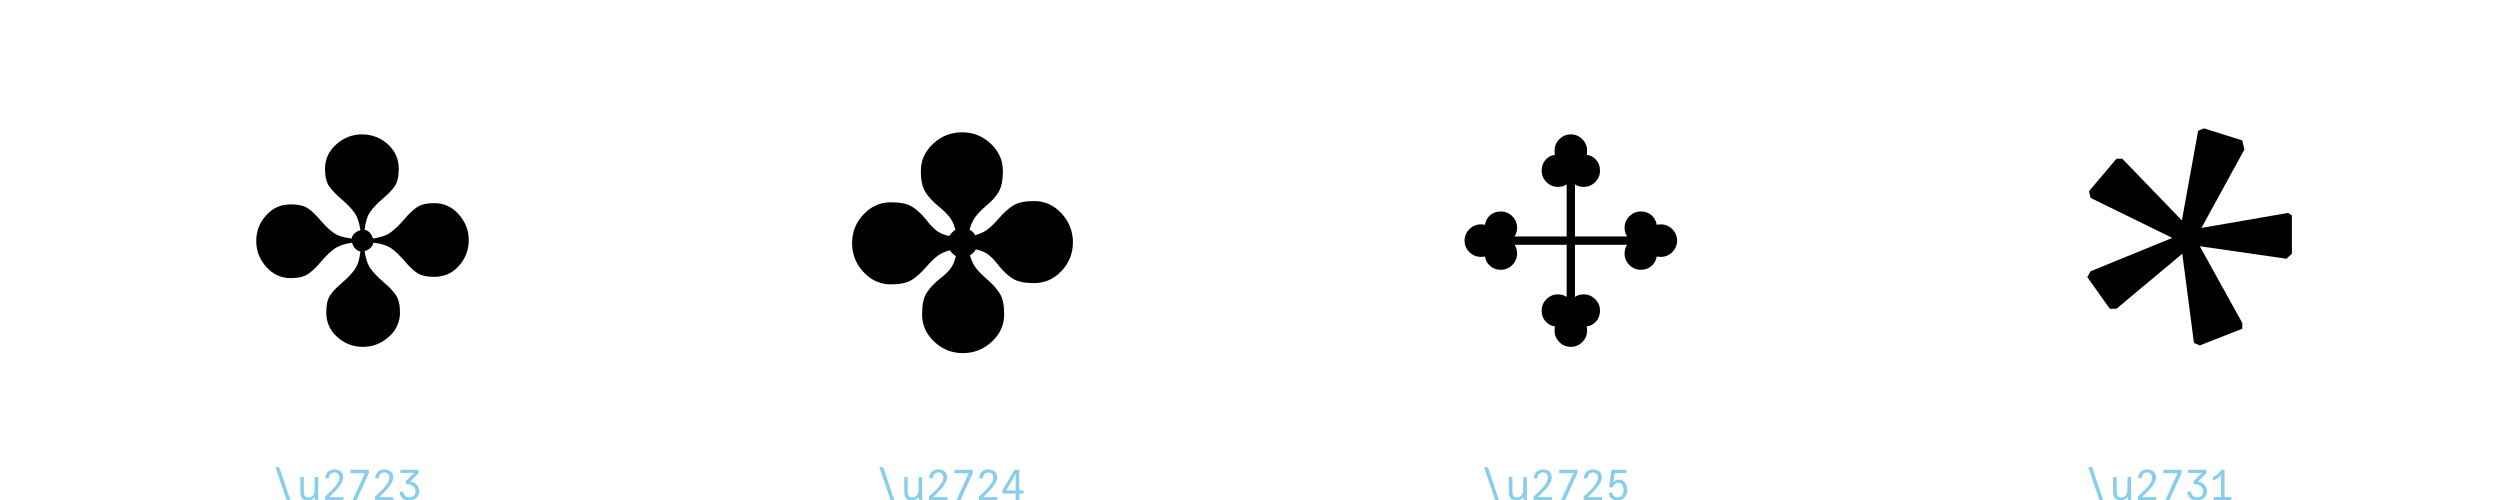 <?xml version="1.0" encoding="UTF-8"?>
<svg xmlns="http://www.w3.org/2000/svg" xmlns:xlink="http://www.w3.org/1999/xlink" width="600pt" height="120pt" viewBox="0 0 600 120" version="1.1">
<defs>
<g>
<symbol overflow="visible" id="glyph0-0">
<path style="stroke:none;" d="M 3.602 17 L 3.602 -72.5 L 56.398 -72.5 L 56.398 17 Z M 8.801 11.801 L 51.199 11.801 L 51.199 -67.301 L 8.801 -67.301 Z M 16.301 -45 C 16.234 -50.066 17.602 -53.367 20.398 -54.898 C 23.199 -56.434 26.168 -57.199 29.301 -57.199 C 33.566 -57.199 36.867 -56.215 39.199 -54.25 C 41.531 -52.285 42.699 -49.465 42.699 -45.801 C 42.699 -43.535 42.117 -41.516 40.949 -39.75 C 39.781 -37.984 38.102 -35.965 35.898 -33.699 L 34.199 -31.898 C 33.199 -31.098 32.535 -30.434 32.199 -29.898 C 31.867 -29.367 31.699 -28.602 31.699 -27.602 L 31.699 -25 L 26 -25 L 26 -27.602 C 26 -28.801 26.035 -29.699 26.102 -30.301 C 26.168 -30.898 26.434 -31.535 26.898 -32.199 C 27.367 -33 28.016 -33.816 28.852 -34.648 C 29.684 -35.484 30.5 -36.266 31.301 -37 C 33.102 -38.602 34.418 -40 35.25 -41.199 C 36.082 -42.398 36.5 -43.832 36.5 -45.5 C 36.5 -47.5 35.832 -49.035 34.5 -50.102 C 33.168 -51.168 31.234 -51.699 28.699 -51.699 C 26.965 -51.699 25.418 -51.168 24.051 -50.102 C 22.684 -49.035 22.035 -47.332 22.102 -45 Z M 34.699 -16.301 C 34.699 -14.898 34.184 -13.699 33.148 -12.699 C 32.117 -11.699 30.898 -11.199 29.5 -11.199 C 28.102 -11.199 26.898 -11.699 25.898 -12.699 C 24.898 -13.699 24.398 -14.898 24.398 -16.301 C 24.398 -17.168 24.602 -17.934 25 -18.602 C 25.199 -19.469 25.566 -20.102 26.102 -20.5 C 26.633 -20.898 27.367 -21.168 28.301 -21.301 C 28.566 -21.367 28.965 -21.398 29.5 -21.398 C 30.898 -21.398 32.117 -20.898 33.148 -19.898 C 34.184 -18.898 34.699 -17.699 34.699 -16.301 Z M 23.199 -10.199 C 24.602 -10.199 25.801 -9.699 26.801 -8.699 C 27.801 -7.699 28.301 -6.5 28.301 -5.102 C 28.301 -3.633 27.801 -2.398 26.801 -1.398 C 25.801 -0.398 24.602 0.102 23.199 0.102 C 21.801 0.102 20.602 -0.398 19.602 -1.398 C 18.602 -2.398 18.102 -3.633 18.102 -5.102 C 18.102 -6.5 18.602 -7.699 19.602 -8.699 C 20.602 -9.699 21.801 -10.199 23.199 -10.199 Z M 35.801 -10.199 C 37.199 -10.199 38.418 -9.699 39.449 -8.699 C 40.484 -7.699 41 -6.5 41 -5.102 C 41 -3.633 40.484 -2.398 39.449 -1.398 C 38.418 -0.398 37.199 0.102 35.801 0.102 C 34.398 0.102 33.199 -0.398 32.199 -1.398 C 31.199 -2.398 30.699 -3.633 30.699 -5.102 C 30.699 -6.5 31.199 -7.699 32.199 -8.699 C 33.199 -9.699 34.398 -10.199 35.801 -10.199 Z M 35.801 -10.199 "/>
</symbol>
<symbol overflow="visible" id="glyph0-1">
<path style="stroke:none;" d="M 47.199 -39 C 49.531 -39 51.5 -38.102 53.102 -36.301 C 54.699 -34.5 55.5 -32.434 55.5 -30.102 C 55.5 -27.766 54.715 -25.715 53.148 -23.949 C 51.582 -22.184 49.602 -21.301 47.199 -21.301 C 45.398 -21.301 44.035 -21.617 43.102 -22.25 C 42.168 -22.883 41.168 -23.832 40.102 -25.102 C 38.969 -26.434 37.898 -27.449 36.898 -28.148 C 35.898 -28.848 34.465 -29.301 32.602 -29.5 C 32.535 -29.035 32.301 -28.617 31.898 -28.25 C 31.5 -27.883 31.035 -27.633 30.5 -27.5 C 30.766 -25.633 31.266 -24.199 32 -23.199 C 32.734 -22.199 33.766 -21.133 35.102 -20 C 36.367 -18.934 37.332 -17.918 38 -16.949 C 38.668 -15.984 39 -14.602 39 -12.801 C 39 -10.469 38.102 -8.5 36.301 -6.898 C 34.5 -5.301 32.434 -4.5 30.102 -4.5 C 27.766 -4.5 25.715 -5.285 23.949 -6.852 C 22.184 -8.418 21.301 -10.398 21.301 -12.801 C 21.301 -14.602 21.617 -15.965 22.25 -16.898 C 22.883 -17.832 23.832 -18.832 25.102 -19.898 C 26.434 -21.031 27.449 -22.102 28.148 -23.102 C 28.848 -24.102 29.301 -25.535 29.5 -27.398 C 29.035 -27.465 28.617 -27.699 28.25 -28.102 C 27.883 -28.5 27.633 -28.965 27.5 -29.5 C 25.633 -29.234 24.199 -28.734 23.199 -28 C 22.199 -27.266 21.133 -26.234 20 -24.898 C 18.934 -23.633 17.918 -22.668 16.949 -22 C 15.984 -21.332 14.602 -21 12.801 -21 C 10.469 -21 8.5 -21.898 6.898 -23.699 C 5.301 -25.5 4.5 -27.566 4.5 -29.898 C 4.5 -32.234 5.285 -34.285 6.852 -36.051 C 8.418 -37.816 10.398 -38.699 12.801 -38.699 C 14.602 -38.699 15.965 -38.383 16.898 -37.75 C 17.832 -37.117 18.832 -36.168 19.898 -34.898 C 21.031 -33.566 22.102 -32.551 23.102 -31.852 C 24.102 -31.152 25.535 -30.699 27.398 -30.5 C 27.465 -30.965 27.699 -31.383 28.102 -31.75 C 28.5 -32.117 28.965 -32.367 29.5 -32.5 C 29.234 -34.367 28.734 -35.801 28 -36.801 C 27.266 -37.801 26.234 -38.867 24.898 -40 C 23.633 -41.066 22.668 -42.082 22 -43.051 C 21.332 -44.016 21 -45.398 21 -47.199 C 21 -49.531 21.898 -51.5 23.699 -53.102 C 25.5 -54.699 27.566 -55.5 29.898 -55.5 C 32.234 -55.5 34.285 -54.715 36.051 -53.148 C 37.816 -51.582 38.699 -49.602 38.699 -47.199 C 38.699 -45.398 38.383 -44.035 37.75 -43.102 C 37.117 -42.168 36.168 -41.168 34.898 -40.102 C 33.566 -38.969 32.551 -37.898 31.852 -36.898 C 31.152 -35.898 30.699 -34.465 30.5 -32.602 C 30.965 -32.535 31.383 -32.301 31.75 -31.898 C 32.117 -31.5 32.367 -31.035 32.5 -30.5 C 34.367 -30.766 35.801 -31.266 36.801 -32 C 37.801 -32.734 38.867 -33.766 40 -35.102 C 41.066 -36.367 42.082 -37.332 43.051 -38 C 44.016 -38.668 45.398 -39 47.199 -39 Z M 47.199 -39 "/>
</symbol>
<symbol overflow="visible" id="glyph0-2">
<path style="stroke:none;" d="M 47.199 -40 C 49.734 -40 51.918 -39.016 53.75 -37.051 C 55.582 -35.082 56.5 -32.766 56.5 -30.102 C 56.5 -27.434 55.582 -25.133 53.75 -23.199 C 51.918 -21.266 49.734 -20.301 47.199 -20.301 C 44.934 -20.301 43.234 -20.648 42.102 -21.352 C 40.969 -22.051 39.832 -23.102 38.699 -24.5 C 37.898 -25.566 37.102 -26.418 36.301 -27.051 C 35.5 -27.684 34.465 -28.133 33.199 -28.398 C 32.867 -27.801 32.398 -27.332 31.801 -27 C 32.133 -25.734 32.617 -24.699 33.25 -23.898 C 33.883 -23.098 34.734 -22.234 35.801 -21.301 C 37.199 -20.102 38.25 -18.934 38.949 -17.801 C 39.648 -16.668 40 -15 40 -12.801 C 40 -10.266 39.016 -8.082 37.051 -6.25 C 35.082 -4.418 32.766 -3.5 30.102 -3.5 C 27.434 -3.5 25.133 -4.418 23.199 -6.25 C 21.266 -8.082 20.301 -10.266 20.301 -12.801 C 20.301 -15.066 20.648 -16.766 21.352 -17.898 C 22.051 -19.031 23.102 -20.168 24.5 -21.301 C 25.566 -22.102 26.418 -22.898 27.051 -23.699 C 27.684 -24.5 28.133 -25.535 28.398 -26.801 C 27.801 -27.133 27.332 -27.602 27 -28.199 C 25.734 -27.867 24.699 -27.383 23.898 -26.75 C 23.098 -26.117 22.234 -25.266 21.301 -24.199 C 20.102 -22.801 18.934 -21.75 17.801 -21.051 C 16.668 -20.352 15 -20 12.801 -20 C 10.266 -20 8.082 -20.984 6.25 -22.949 C 4.418 -24.918 3.5 -27.234 3.5 -29.898 C 3.5 -32.566 4.418 -34.867 6.25 -36.801 C 8.082 -38.734 10.266 -39.699 12.801 -39.699 C 15.066 -39.699 16.766 -39.352 17.898 -38.648 C 19.031 -37.949 20.168 -36.898 21.301 -35.5 C 22.102 -34.434 22.898 -33.582 23.699 -32.949 C 24.5 -32.316 25.535 -31.867 26.801 -31.602 C 27.332 -32.332 27.832 -32.832 28.301 -33.102 C 27.969 -34.367 27.5 -35.383 26.898 -36.148 C 26.301 -36.918 25.434 -37.766 24.301 -38.699 C 22.898 -39.832 21.832 -40.984 21.102 -42.148 C 20.367 -43.316 20 -45 20 -47.199 C 20 -49.734 20.984 -51.918 22.949 -53.75 C 24.918 -55.582 27.234 -56.5 29.898 -56.5 C 32.566 -56.5 34.867 -55.582 36.801 -53.75 C 38.734 -51.918 39.699 -49.734 39.699 -47.199 C 39.699 -45 39.352 -43.316 38.648 -42.148 C 37.949 -40.984 36.934 -39.867 35.602 -38.801 C 34.535 -37.867 33.699 -37 33.102 -36.199 C 32.5 -35.398 32.035 -34.367 31.699 -33.102 C 32.301 -32.832 32.734 -32.398 33 -31.801 C 34.266 -32.133 35.301 -32.617 36.102 -33.25 C 36.902 -33.883 37.766 -34.734 38.699 -35.801 C 39.898 -37.199 41.066 -38.25 42.199 -38.949 C 43.332 -39.648 45 -40 47.199 -40 Z M 47.199 -40 "/>
</symbol>
<symbol overflow="visible" id="glyph0-3">
<path style="stroke:none;" d="M 51.602 -33.898 C 52.668 -33.898 53.582 -33.516 54.352 -32.75 C 55.117 -31.984 55.5 -31.066 55.5 -30 C 55.5 -28.934 55.117 -28.016 54.352 -27.25 C 53.582 -26.484 52.668 -26.102 51.602 -26.102 C 51.133 -26.102 50.801 -26.133 50.602 -26.199 C 50.469 -25.266 50.051 -24.5 49.352 -23.898 C 48.652 -23.301 47.801 -23 46.801 -23 C 45.734 -23 44.816 -23.383 44.051 -24.148 C 43.285 -24.918 42.898 -25.832 42.898 -26.898 C 42.898 -27.699 43.102 -28.398 43.5 -29 L 31 -29 L 31 -16.5 C 31.602 -16.898 32.301 -17.102 33.102 -17.102 C 34.168 -17.102 35.082 -16.715 35.852 -15.949 C 36.617 -15.184 37 -14.266 37 -13.199 C 37 -12.199 36.699 -11.352 36.102 -10.648 C 35.5 -9.949 34.734 -9.535 33.801 -9.398 C 33.867 -9.199 33.898 -8.867 33.898 -8.398 C 33.898 -7.332 33.516 -6.418 32.75 -5.648 C 31.984 -4.883 31.066 -4.5 30 -4.5 C 28.934 -4.5 28.016 -4.883 27.25 -5.648 C 26.484 -6.418 26.102 -7.332 26.102 -8.398 C 26.102 -8.867 26.133 -9.199 26.199 -9.398 C 25.266 -9.531 24.5 -9.949 23.898 -10.648 C 23.301 -11.348 23 -12.199 23 -13.199 C 23 -14.266 23.383 -15.184 24.148 -15.949 C 24.918 -16.715 25.832 -17.102 26.898 -17.102 C 27.699 -17.102 28.398 -16.898 29 -16.5 L 29 -29 L 16.5 -29 C 16.898 -28.398 17.102 -27.699 17.102 -26.898 C 17.102 -25.832 16.715 -24.918 15.949 -24.148 C 15.184 -23.383 14.266 -23 13.199 -23 C 12.199 -23 11.352 -23.301 10.648 -23.898 C 9.949 -24.5 9.535 -25.266 9.398 -26.199 C 9.199 -26.133 8.867 -26.102 8.398 -26.102 C 7.332 -26.102 6.418 -26.484 5.648 -27.25 C 4.883 -28.016 4.5 -28.934 4.5 -30 C 4.5 -31.066 4.883 -31.984 5.648 -32.75 C 6.418 -33.516 7.332 -33.898 8.398 -33.898 C 8.867 -33.898 9.199 -33.867 9.398 -33.801 C 9.531 -34.734 9.949 -35.5 10.648 -36.102 C 11.348 -36.699 12.199 -37 13.199 -37 C 14.266 -37 15.184 -36.617 15.949 -35.852 C 16.715 -35.082 17.102 -34.168 17.102 -33.102 C 17.102 -32.301 16.898 -31.602 16.5 -31 L 29 -31 L 29 -43.5 C 28.398 -43.102 27.699 -42.898 26.898 -42.898 C 25.832 -42.898 24.918 -43.285 24.148 -44.051 C 23.383 -44.816 23 -45.734 23 -46.801 C 23 -47.801 23.301 -48.648 23.898 -49.352 C 24.5 -50.051 25.266 -50.465 26.199 -50.602 C 26.133 -50.801 26.102 -51.133 26.102 -51.602 C 26.102 -52.668 26.484 -53.582 27.25 -54.352 C 28.016 -55.117 28.934 -55.5 30 -55.5 C 31.066 -55.5 31.984 -55.117 32.75 -54.352 C 33.516 -53.582 33.898 -52.668 33.898 -51.602 C 33.898 -51.133 33.867 -50.801 33.801 -50.602 C 34.734 -50.469 35.5 -50.051 36.102 -49.352 C 36.699 -48.652 37 -47.801 37 -46.801 C 37 -45.734 36.617 -44.816 35.852 -44.051 C 35.082 -43.285 34.168 -42.898 33.102 -42.898 C 32.301 -42.898 31.602 -43.102 31 -43.5 L 31 -31 L 43.5 -31 C 43.102 -31.602 42.898 -32.301 42.898 -33.102 C 42.898 -34.168 43.285 -35.082 44.051 -35.852 C 44.816 -36.617 45.734 -37 46.801 -37 C 47.801 -37 48.648 -36.699 49.352 -36.102 C 50.051 -35.5 50.465 -34.734 50.602 -33.801 C 50.801 -33.867 51.133 -33.898 51.602 -33.898 Z M 51.602 -33.898 "/>
</symbol>
<symbol overflow="visible" id="glyph0-4">
<path style="stroke:none;" d="M 57.102 -28.301 L 55.801 -27.102 L 35 -30.102 L 45.199 -11.699 L 45.199 -10.301 L 35 -6.301 L 33.602 -6.898 L 30.801 -28.301 L 15 -15.102 L 13.398 -15.102 L 8 -22.699 L 8.801 -24.102 L 28.398 -32.102 L 8.801 -41.699 L 8.398 -43.301 L 15 -51.102 L 16.398 -51.102 L 30.699 -36.301 L 34.602 -57.801 L 36 -58.398 L 45.199 -55.5 L 45.699 -53.301 L 35.398 -34.5 L 56.199 -38.102 L 57.102 -37.5 Z M 57.102 -28.301 "/>
</symbol>
<symbol overflow="visible" id="glyph1-0">
<path style="stroke:none;" d="M 0.359 1.699 L 0.359 -7.25 L 5.641 -7.25 L 5.641 1.699 Z M 0.879 1.18 L 5.121 1.18 L 5.121 -6.73 L 0.879 -6.73 Z M 1.629 -4.5 C 1.621 -5.008 1.762 -5.336 2.039 -5.488 C 2.32 -5.645 2.617 -5.719 2.93 -5.719 C 3.355 -5.719 3.688 -5.621 3.922 -5.426 C 4.152 -5.23 4.27 -4.945 4.27 -4.578 C 4.27 -4.352 4.211 -4.152 4.094 -3.977 C 3.977 -3.801 3.809 -3.598 3.59 -3.371 L 3.422 -3.191 C 3.32 -3.109 3.254 -3.043 3.219 -2.988 C 3.188 -2.938 3.172 -2.859 3.172 -2.762 L 3.172 -2.5 L 2.602 -2.5 L 2.602 -2.762 C 2.602 -2.879 2.602 -2.969 2.609 -3.031 C 2.617 -3.09 2.645 -3.152 2.691 -3.219 C 2.738 -3.301 2.801 -3.383 2.887 -3.465 C 2.969 -3.547 3.051 -3.625 3.129 -3.699 C 3.309 -3.859 3.441 -4 3.523 -4.121 C 3.609 -4.242 3.648 -4.383 3.648 -4.551 C 3.648 -4.75 3.582 -4.902 3.449 -5.012 C 3.316 -5.117 3.125 -5.172 2.871 -5.172 C 2.695 -5.172 2.543 -5.117 2.406 -5.012 C 2.27 -4.902 2.203 -4.734 2.211 -4.5 Z M 3.469 -1.629 C 3.469 -1.488 3.418 -1.371 3.316 -1.27 C 3.211 -1.168 3.09 -1.121 2.949 -1.121 C 2.809 -1.121 2.691 -1.172 2.59 -1.27 C 2.488 -1.371 2.441 -1.488 2.441 -1.629 C 2.441 -1.715 2.461 -1.793 2.5 -1.859 C 2.52 -1.945 2.559 -2.012 2.609 -2.051 C 2.664 -2.09 2.738 -2.117 2.828 -2.129 C 2.855 -2.137 2.898 -2.141 2.949 -2.141 C 3.09 -2.141 3.211 -2.09 3.316 -1.988 C 3.418 -1.891 3.469 -1.77 3.469 -1.629 Z M 2.32 -1.02 C 2.461 -1.02 2.578 -0.969 2.68 -0.871 C 2.781 -0.77 2.828 -0.648 2.828 -0.512 C 2.828 -0.363 2.781 -0.238 2.68 -0.141 C 2.578 -0.039 2.461 0.012 2.32 0.012 C 2.18 0.012 2.059 -0.039 1.961 -0.141 C 1.859 -0.238 1.809 -0.363 1.809 -0.512 C 1.809 -0.652 1.859 -0.77 1.961 -0.871 C 2.059 -0.969 2.18 -1.02 2.32 -1.02 Z M 3.578 -1.02 C 3.719 -1.02 3.84 -0.969 3.945 -0.871 C 4.047 -0.77 4.102 -0.648 4.102 -0.512 C 4.102 -0.363 4.047 -0.238 3.945 -0.141 C 3.84 -0.039 3.719 0.012 3.578 0.012 C 3.438 0.012 3.32 -0.039 3.219 -0.141 C 3.121 -0.238 3.07 -0.363 3.07 -0.512 C 3.07 -0.652 3.121 -0.77 3.219 -0.871 C 3.32 -0.969 3.441 -1.02 3.578 -1.02 Z M 3.578 -1.02 "/>
</symbol>
<symbol overflow="visible" id="glyph1-1">
<path style="stroke:none;" d="M 5.078 1.898 L 4.16 1.898 L 0.852 -7.879 L 1.781 -7.879 Z M 5.078 1.898 "/>
</symbol>
<symbol overflow="visible" id="glyph1-2">
<path style="stroke:none;" d="M 2.578 0.07 C 1.961 0.07 1.512 -0.098 1.238 -0.43 C 0.965 -0.762 0.828 -1.254 0.828 -1.898 L 0.828 -5.5 L 1.672 -5.5 L 1.672 -2.238 C 1.672 -1.887 1.695 -1.598 1.746 -1.371 C 1.797 -1.145 1.902 -0.961 2.066 -0.82 C 2.23 -0.68 2.473 -0.609 2.801 -0.609 C 3.301 -0.609 3.672 -0.797 3.91 -1.172 C 4.148 -1.543 4.27 -1.992 4.27 -2.52 L 4.27 -5.5 L 5.129 -5.5 L 5.129 -1.191 C 5.129 -0.969 5.137 -0.699 5.148 -0.379 L 5.16 0 L 4.371 0 L 4.328 -0.73 C 3.961 -0.195 3.379 0.07 2.578 0.07 Z M 2.578 0.07 "/>
</symbol>
<symbol overflow="visible" id="glyph1-3">
<path style="stroke:none;" d="M 0.77 -0.84 L 0.988 -1.039 C 1.57 -1.566 2.074 -2.047 2.504 -2.484 C 2.934 -2.922 3.324 -3.398 3.676 -3.922 C 4.023 -4.441 4.199 -4.914 4.199 -5.34 C 4.199 -5.727 4.09 -6.035 3.863 -6.266 C 3.641 -6.496 3.355 -6.609 3.012 -6.609 C 2.629 -6.609 2.316 -6.484 2.074 -6.23 C 1.832 -5.977 1.711 -5.641 1.711 -5.219 L 0.828 -5.219 C 0.836 -5.672 0.941 -6.059 1.141 -6.379 C 1.34 -6.699 1.605 -6.941 1.934 -7.105 C 2.266 -7.27 2.633 -7.352 3.039 -7.352 C 3.414 -7.352 3.758 -7.277 4.074 -7.137 C 4.391 -6.992 4.645 -6.773 4.836 -6.48 C 5.023 -6.188 5.121 -5.828 5.121 -5.41 C 5.121 -4.965 4.969 -4.484 4.664 -3.977 C 4.363 -3.465 4.008 -2.988 3.602 -2.539 C 3.195 -2.094 2.707 -1.598 2.141 -1.051 L 1.781 -0.691 L 5.18 -0.691 L 5.18 0.051 L 0.77 0.051 Z M 0.77 -0.84 "/>
</symbol>
<symbol overflow="visible" id="glyph1-4">
<path style="stroke:none;" d="M 2.34 0 L 1.371 0 L 4.301 -6.43 L 0.891 -6.43 L 0.891 -7.25 L 5.27 -7.25 L 5.27 -6.441 Z M 2.34 0 "/>
</symbol>
<symbol overflow="visible" id="glyph1-5">
<path style="stroke:none;" d="M 3.211 -4.441 C 3.957 -4.309 4.5 -4.02 4.84 -3.578 C 5.18 -3.141 5.352 -2.621 5.352 -2.02 C 5.352 -1.574 5.23 -1.188 4.996 -0.863 C 4.758 -0.543 4.453 -0.297 4.078 -0.137 C 3.707 0.027 3.32 0.109 2.922 0.109 C 2.527 0.109 2.156 0.031 1.809 -0.129 C 1.461 -0.289 1.184 -0.531 0.977 -0.852 C 0.766 -1.172 0.66 -1.559 0.66 -2.02 L 1.539 -2.02 C 1.539 -1.734 1.605 -1.484 1.738 -1.273 C 1.871 -1.066 2.051 -0.902 2.27 -0.789 C 2.488 -0.676 2.723 -0.621 2.969 -0.621 C 3.23 -0.621 3.477 -0.676 3.703 -0.789 C 3.934 -0.902 4.121 -1.066 4.262 -1.281 C 4.402 -1.492 4.469 -1.738 4.469 -2.02 C 4.469 -2.586 4.254 -3.027 3.824 -3.344 C 3.395 -3.66 2.836 -3.82 2.148 -3.82 L 2.148 -4.57 L 4.16 -6.5 L 0.828 -6.5 L 0.828 -7.25 L 5.211 -7.25 L 5.211 -6.398 Z M 3.211 -4.441 "/>
</symbol>
<symbol overflow="visible" id="glyph1-6">
<path style="stroke:none;" d="M 4.441 0 L 3.57 0 L 3.57 -1.559 L 0.398 -1.559 L 0.398 -2.359 L 3.289 -7.25 L 4.441 -7.25 L 4.441 -2.301 L 5.469 -2.301 L 5.469 -1.559 L 4.441 -1.559 Z M 3.578 -6.219 L 1.32 -2.301 L 3.578 -2.301 Z M 3.578 -6.219 "/>
</symbol>
<symbol overflow="visible" id="glyph1-7">
<path style="stroke:none;" d="M 2.949 0.09 C 2.328 0.09 1.816 -0.066 1.414 -0.375 C 1.012 -0.684 0.809 -1.148 0.809 -1.77 L 1.691 -1.77 C 1.691 -1.398 1.809 -1.113 2.039 -0.922 C 2.273 -0.727 2.574 -0.629 2.941 -0.629 C 3.395 -0.629 3.738 -0.801 3.98 -1.145 C 4.219 -1.488 4.34 -1.918 4.34 -2.43 C 4.34 -2.902 4.227 -3.301 4.004 -3.625 C 3.781 -3.949 3.461 -4.109 3.039 -4.109 C 2.734 -4.109 2.465 -4.016 2.234 -3.824 C 2.004 -3.633 1.852 -3.375 1.781 -3.051 L 0.898 -3.051 L 1.422 -7.25 L 5.031 -7.25 L 5.031 -6.48 L 2.219 -6.48 L 1.91 -4.281 C 2.082 -4.492 2.27 -4.648 2.469 -4.746 C 2.668 -4.844 2.914 -4.891 3.199 -4.891 C 3.621 -4.891 3.984 -4.781 4.289 -4.559 C 4.598 -4.34 4.828 -4.043 4.988 -3.664 C 5.148 -3.289 5.23 -2.871 5.23 -2.41 C 5.23 -1.918 5.133 -1.48 4.941 -1.105 C 4.746 -0.727 4.477 -0.434 4.137 -0.227 C 3.793 -0.016 3.398 0.09 2.949 0.09 Z M 2.949 0.09 "/>
</symbol>
<symbol overflow="visible" id="glyph1-8">
<path style="stroke:none;" d="M 0.961 0 L 0.961 -0.738 L 2.73 -0.738 L 2.73 -5.949 C 2.457 -5.676 2.137 -5.41 1.766 -5.148 C 1.395 -4.891 1.074 -4.723 0.801 -4.648 L 0.801 -5.5 C 1.133 -5.641 1.492 -5.887 1.879 -6.238 C 2.266 -6.594 2.586 -6.93 2.84 -7.25 L 3.57 -7.25 L 3.57 -0.738 L 5.211 -0.738 L 5.211 0 Z M 0.961 0 "/>
</symbol>
</g>
</defs>
<g id="surface5145">
<g style="fill:rgb(0%,0%,0%);fill-opacity:1;">
  <use xlink:href="#glyph0-1" x="57" y="87.75"/>
</g>
<g style="fill:rgb(52.941%,80.784%,92.157%);fill-opacity:1;">
  <use xlink:href="#glyph1-1" x="65.25" y="120"/>
  <use xlink:href="#glyph1-2" x="71.25" y="120"/>
  <use xlink:href="#glyph1-3" x="77.25" y="120"/>
  <use xlink:href="#glyph1-4" x="83.25" y="120"/>
  <use xlink:href="#glyph1-3" x="89.25" y="120"/>
  <use xlink:href="#glyph1-5" x="95.25" y="120"/>
</g>
<g style="fill:rgb(0%,0%,0%);fill-opacity:1;">
  <use xlink:href="#glyph0-2" x="201" y="88.25"/>
</g>
<g style="fill:rgb(52.941%,80.784%,92.157%);fill-opacity:1;">
  <use xlink:href="#glyph1-1" x="210.191" y="120"/>
  <use xlink:href="#glyph1-2" x="216.191" y="120"/>
  <use xlink:href="#glyph1-3" x="222.191" y="120"/>
  <use xlink:href="#glyph1-4" x="228.191" y="120"/>
  <use xlink:href="#glyph1-3" x="234.191" y="120"/>
  <use xlink:href="#glyph1-6" x="240.191" y="120"/>
</g>
<g style="fill:rgb(0%,0%,0%);fill-opacity:1;">
  <use xlink:href="#glyph0-3" x="347" y="87.75"/>
</g>
<g style="fill:rgb(52.941%,80.784%,92.157%);fill-opacity:1;">
  <use xlink:href="#glyph1-1" x="355.309" y="120"/>
  <use xlink:href="#glyph1-2" x="361.309" y="120"/>
  <use xlink:href="#glyph1-3" x="367.309" y="120"/>
  <use xlink:href="#glyph1-4" x="373.309" y="120"/>
  <use xlink:href="#glyph1-3" x="379.309" y="120"/>
  <use xlink:href="#glyph1-7" x="385.309" y="120"/>
</g>
<g style="fill:rgb(0%,0%,0%);fill-opacity:1;">
  <use xlink:href="#glyph0-4" x="492.949" y="89.199"/>
</g>
<g style="fill:rgb(52.941%,80.784%,92.157%);fill-opacity:1;">
  <use xlink:href="#glyph1-1" x="500.32" y="120"/>
  <use xlink:href="#glyph1-2" x="506.32" y="120"/>
  <use xlink:href="#glyph1-3" x="512.32" y="120"/>
  <use xlink:href="#glyph1-4" x="518.32" y="120"/>
  <use xlink:href="#glyph1-5" x="524.32" y="120"/>
  <use xlink:href="#glyph1-8" x="530.32" y="120"/>
</g>
</g>
</svg>
